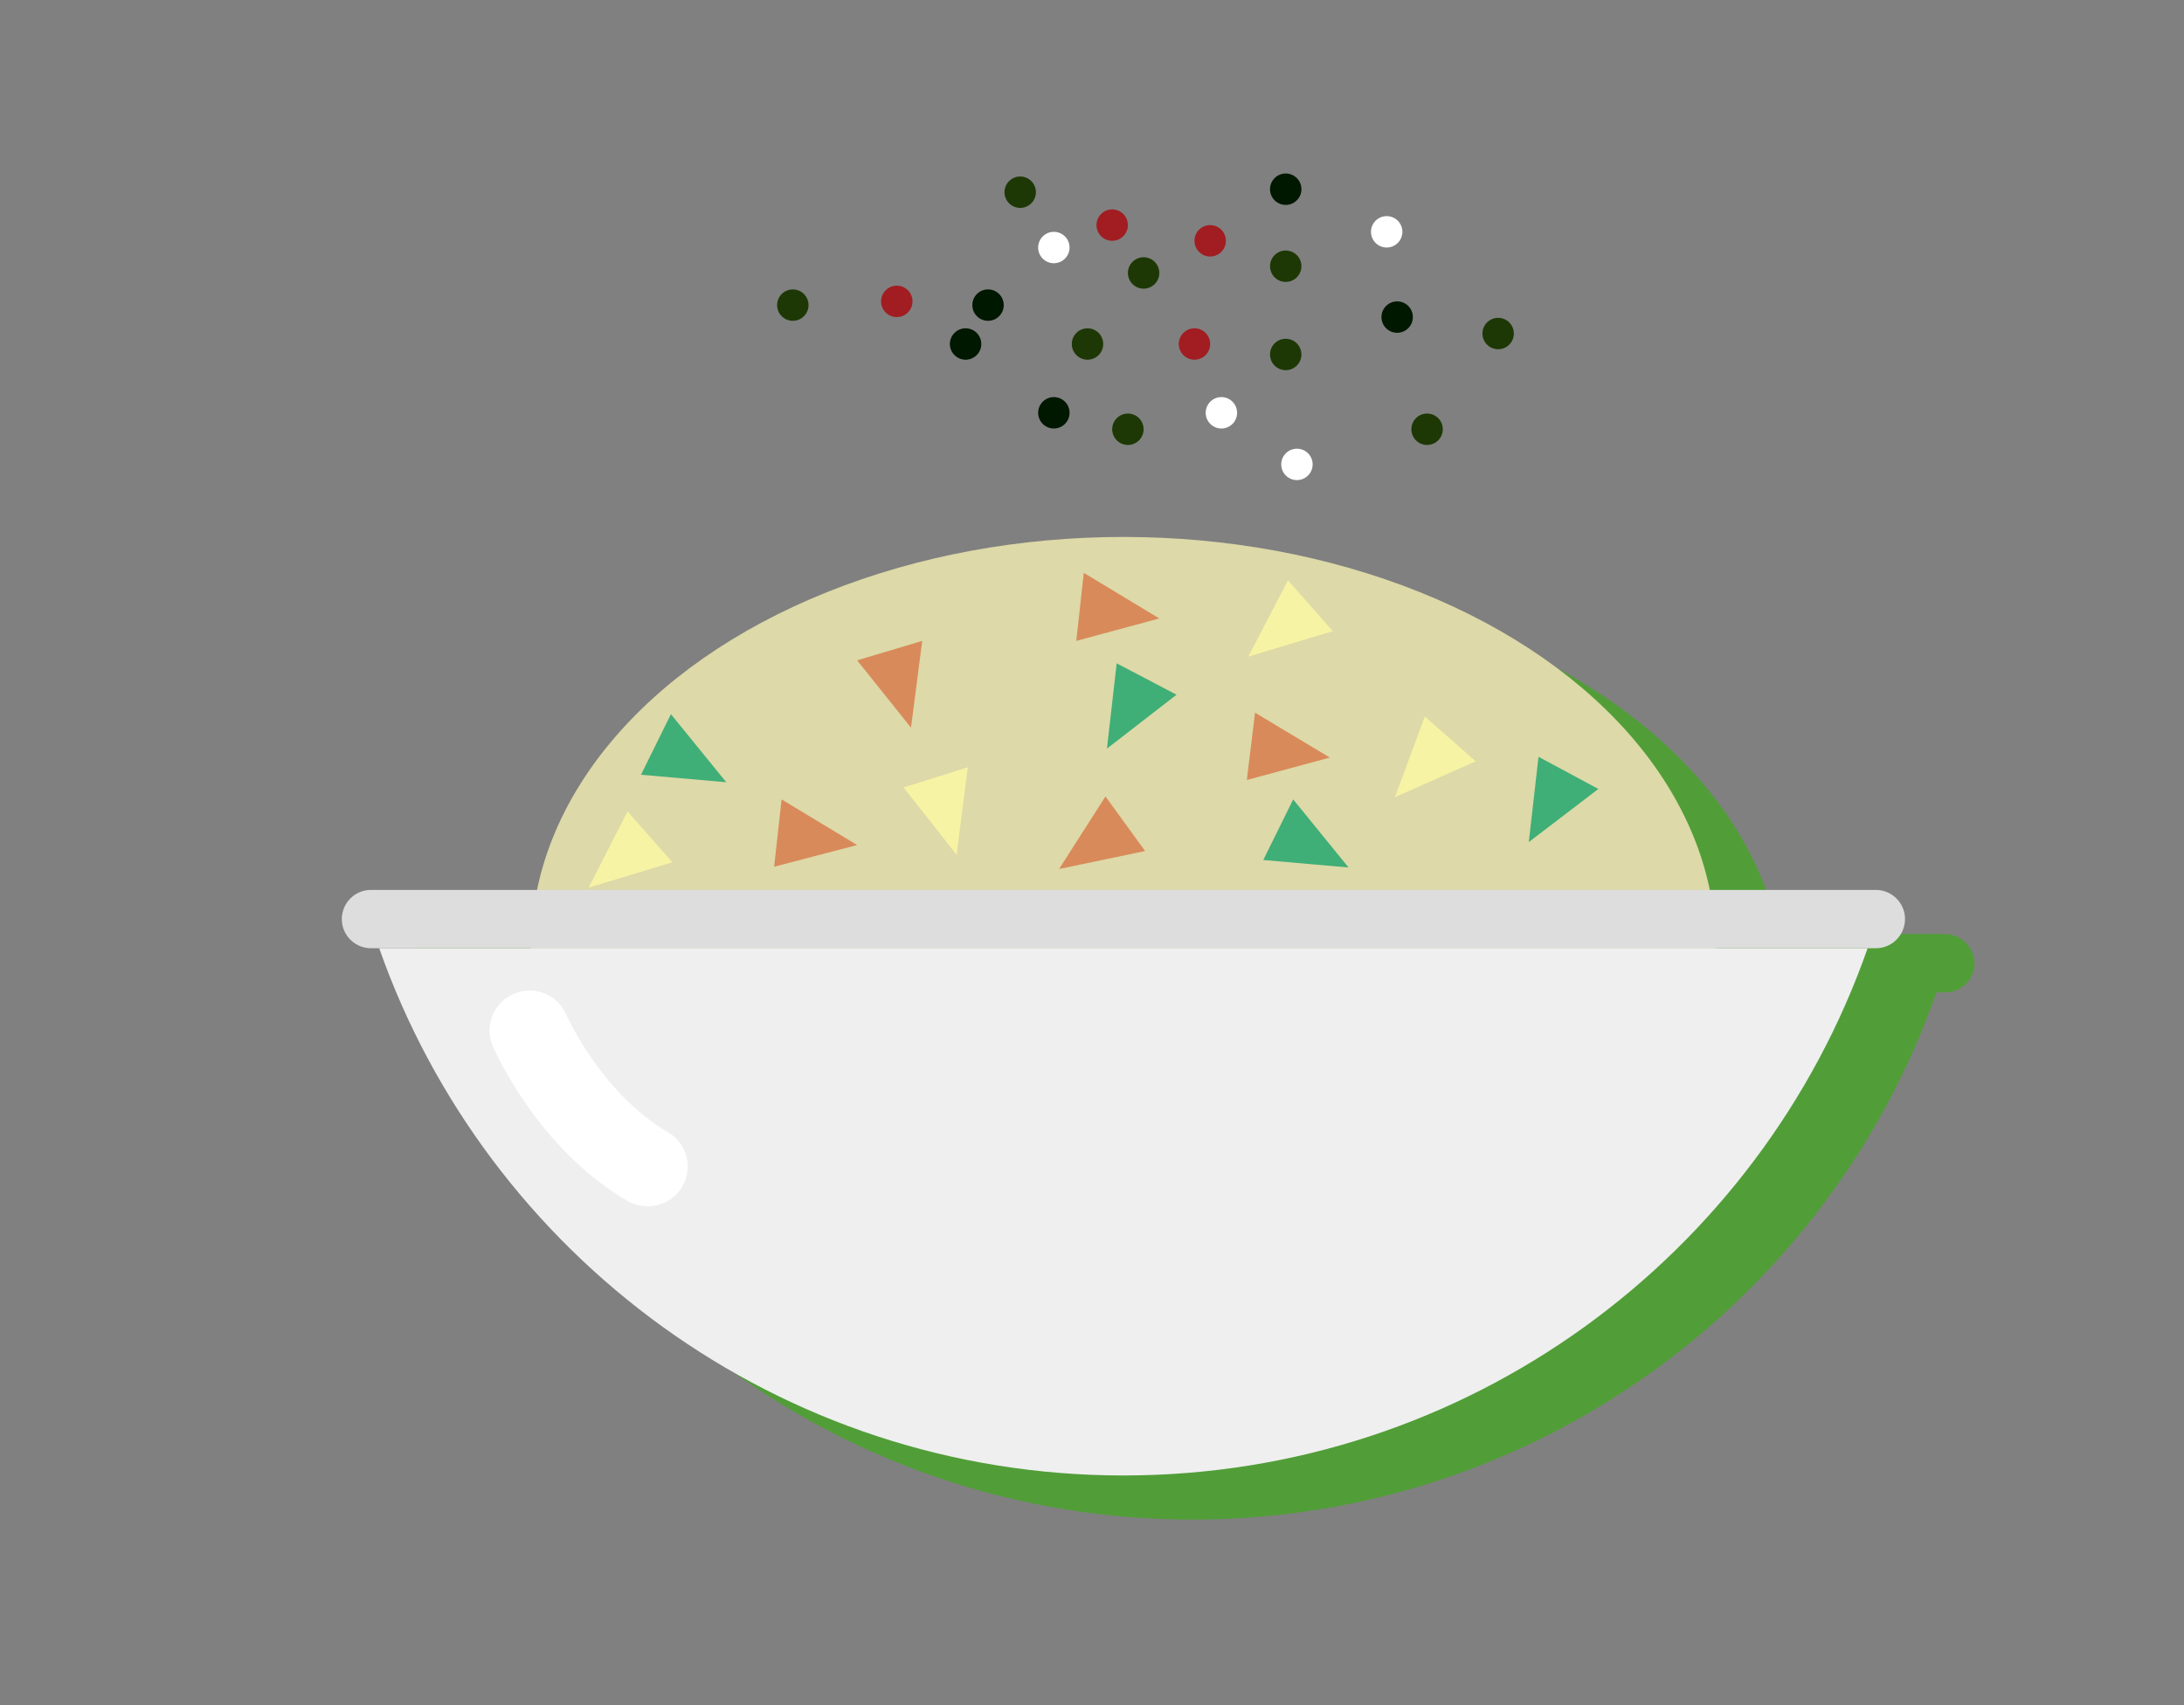 <?xml version="1.0" encoding="utf-8"?>
<!-- Generator: Adobe Illustrator 19.0.0, SVG Export Plug-In . SVG Version: 6.00 Build 0)  -->
<svg version="1.1" id="lupa" xmlns="http://www.w3.org/2000/svg" xmlns:xlink="http://www.w3.org/1999/xlink" x="0px" y="0px"
	 viewBox="0 0 292 228" style="enable-background:new 0 0 292 228;" xml:space="preserve">
<rect x="0" y="0" width="292" height="228" fill="#808080" stroke="none"/>
<style type="text/css">
	.st0{fill:#519E38;}
	.st1{fill:#DDD9A8;}
	.st2{fill:#EFEFEF;}
	.st3{fill:#DDDDDD;}
	.st4{fill:#FFFFFF;}
	.st5{fill:#D98A5A;}
	.st6{fill:#F7F3A4;}
	.st7{fill:#40AE77;}
	.st8{fill:#1D3805;}
	.st9{fill:#001700;}
	.st10{fill:#A11D21;}
</style>
<path class="st0" d="M260,124.9h-22.2c-5.4-26.7-38.4-47.2-78.4-47.2c-39.9,0-72.9,20.5-78.4,47.2H58.8c-2.1,0-3.9,1.7-3.9,3.9
	c0,2.1,1.7,3.9,3.9,3.9h1.1c14.4,41,53.5,70.5,99.5,70.5s85.1-29.4,99.5-70.5h1.2c2.1,0,3.9-1.7,3.9-3.9
	C263.9,126.6,262.2,124.9,260,124.9z"/>
<ellipse class="st1" cx="150.2" cy="126.8" rx="79.2" ry="55"/>
<path class="st2" d="M50.7,126.8c14.4,41,53.5,70.5,99.5,70.5s85.1-29.4,99.5-70.5H50.7z"/>
<path class="st3" d="M250.8,126.8H49.6c-2.1,0-3.9-1.7-3.9-3.9v0c0-2.1,1.7-3.9,3.9-3.9h201.2c2.1,0,3.9,1.7,3.9,3.9v0
	C254.7,125,253,126.8,250.8,126.8z"/>
<path class="st4" d="M86.6,161.3c-0.9,0-1.8-0.2-2.7-0.7c-12.1-7.1-17.8-20.2-18-20.7c-1.2-2.7,0.1-5.9,2.8-7c2.7-1.2,5.9,0.1,7,2.8
	c0.1,0.1,4.6,10.4,13.6,15.7c2.6,1.5,3.4,4.8,1.9,7.3C90.2,160.4,88.4,161.3,86.6,161.3z"/>
<polygon class="st5" points="114.6,88.3 123.3,85.7 121.8,97.3 "/>
<polygon class="st6" points="120.8,105.3 129.4,102.6 127.9,114.3 "/>
<polygon class="st6" points="190.5,95.8 197.3,101.8 186.5,106.6 "/>
<polygon class="st6" points="172.2,77.6 178.2,84.4 166.9,87.8 "/>
<polygon class="st6" points="83.9,108.5 89.9,115.3 78.7,118.7 "/>
<polygon class="st5" points="166.7,104.3 167.8,95.3 177.8,101.3 "/>
<polygon class="st5" points="147.8,106.5 153.1,113.8 141.6,116.2 "/>
<polygon class="st5" points="143.9,85.7 144.9,76.6 155,82.7 "/>
<polygon class="st5" points="103.5,115.9 104.5,106.9 114.6,113 "/>
<polygon class="st7" points="149.3,88.7 157.3,92.9 148,100.1 "/>
<polygon class="st7" points="205.7,101.2 213.7,105.5 204.4,112.6 "/>
<polygon class="st7" points="85.7,103.6 89.7,95.5 97.1,104.6 "/>
<polygon class="st7" points="168.9,115 172.9,106.9 180.3,116 "/>
<g>
	<circle class="st8" cx="145.4" cy="46" r="2.1"/>
	<circle class="st9" cx="132.1" cy="40.8" r="2.1"/>
	<circle class="st9" cx="129.1" cy="46" r="2.1"/>
	<circle class="st9" cx="140.9" cy="55.2" r="2.1"/>
	<circle class="st9" cx="171.9" cy="25.3" r="2.1"/>
	<circle class="st9" cx="186.8" cy="42.4" r="2.1"/>
	<circle class="st10" cx="159.7" cy="46" r="2.1"/>
	<circle class="st10" cx="148.7" cy="30.1" r="2.1"/>
	<circle class="st10" cx="161.8" cy="32.2" r="2.1"/>
	<circle class="st8" cx="152.9" cy="36.5" r="2.1"/>
	<circle class="st8" cx="171.9" cy="35.6" r="2.1"/>
	<circle class="st8" cx="171.9" cy="47.4" r="2.1"/>
	<circle class="st8" cx="190.8" cy="57.4" r="2.1"/>
	<circle class="st8" cx="200.3" cy="44.6" r="2.1"/>
	<circle class="st8" cx="106" cy="40.8" r="2.1"/>
	<circle class="st10" cx="119.9" cy="40.3" r="2.1"/>
	<circle class="st8" cx="150.8" cy="57.4" r="2.1"/>
	<circle class="st4" cx="140.9" cy="33.1" r="2.1"/>
	<circle class="st4" cx="163.3" cy="55.2" r="2.1"/>
	<circle class="st4" cx="173.4" cy="62.1" r="2.1"/>
	<circle class="st4" cx="185.4" cy="31" r="2.1"/>
	<circle class="st8" cx="136.4" cy="25.7" r="2.1"/>
</g>
</svg>
